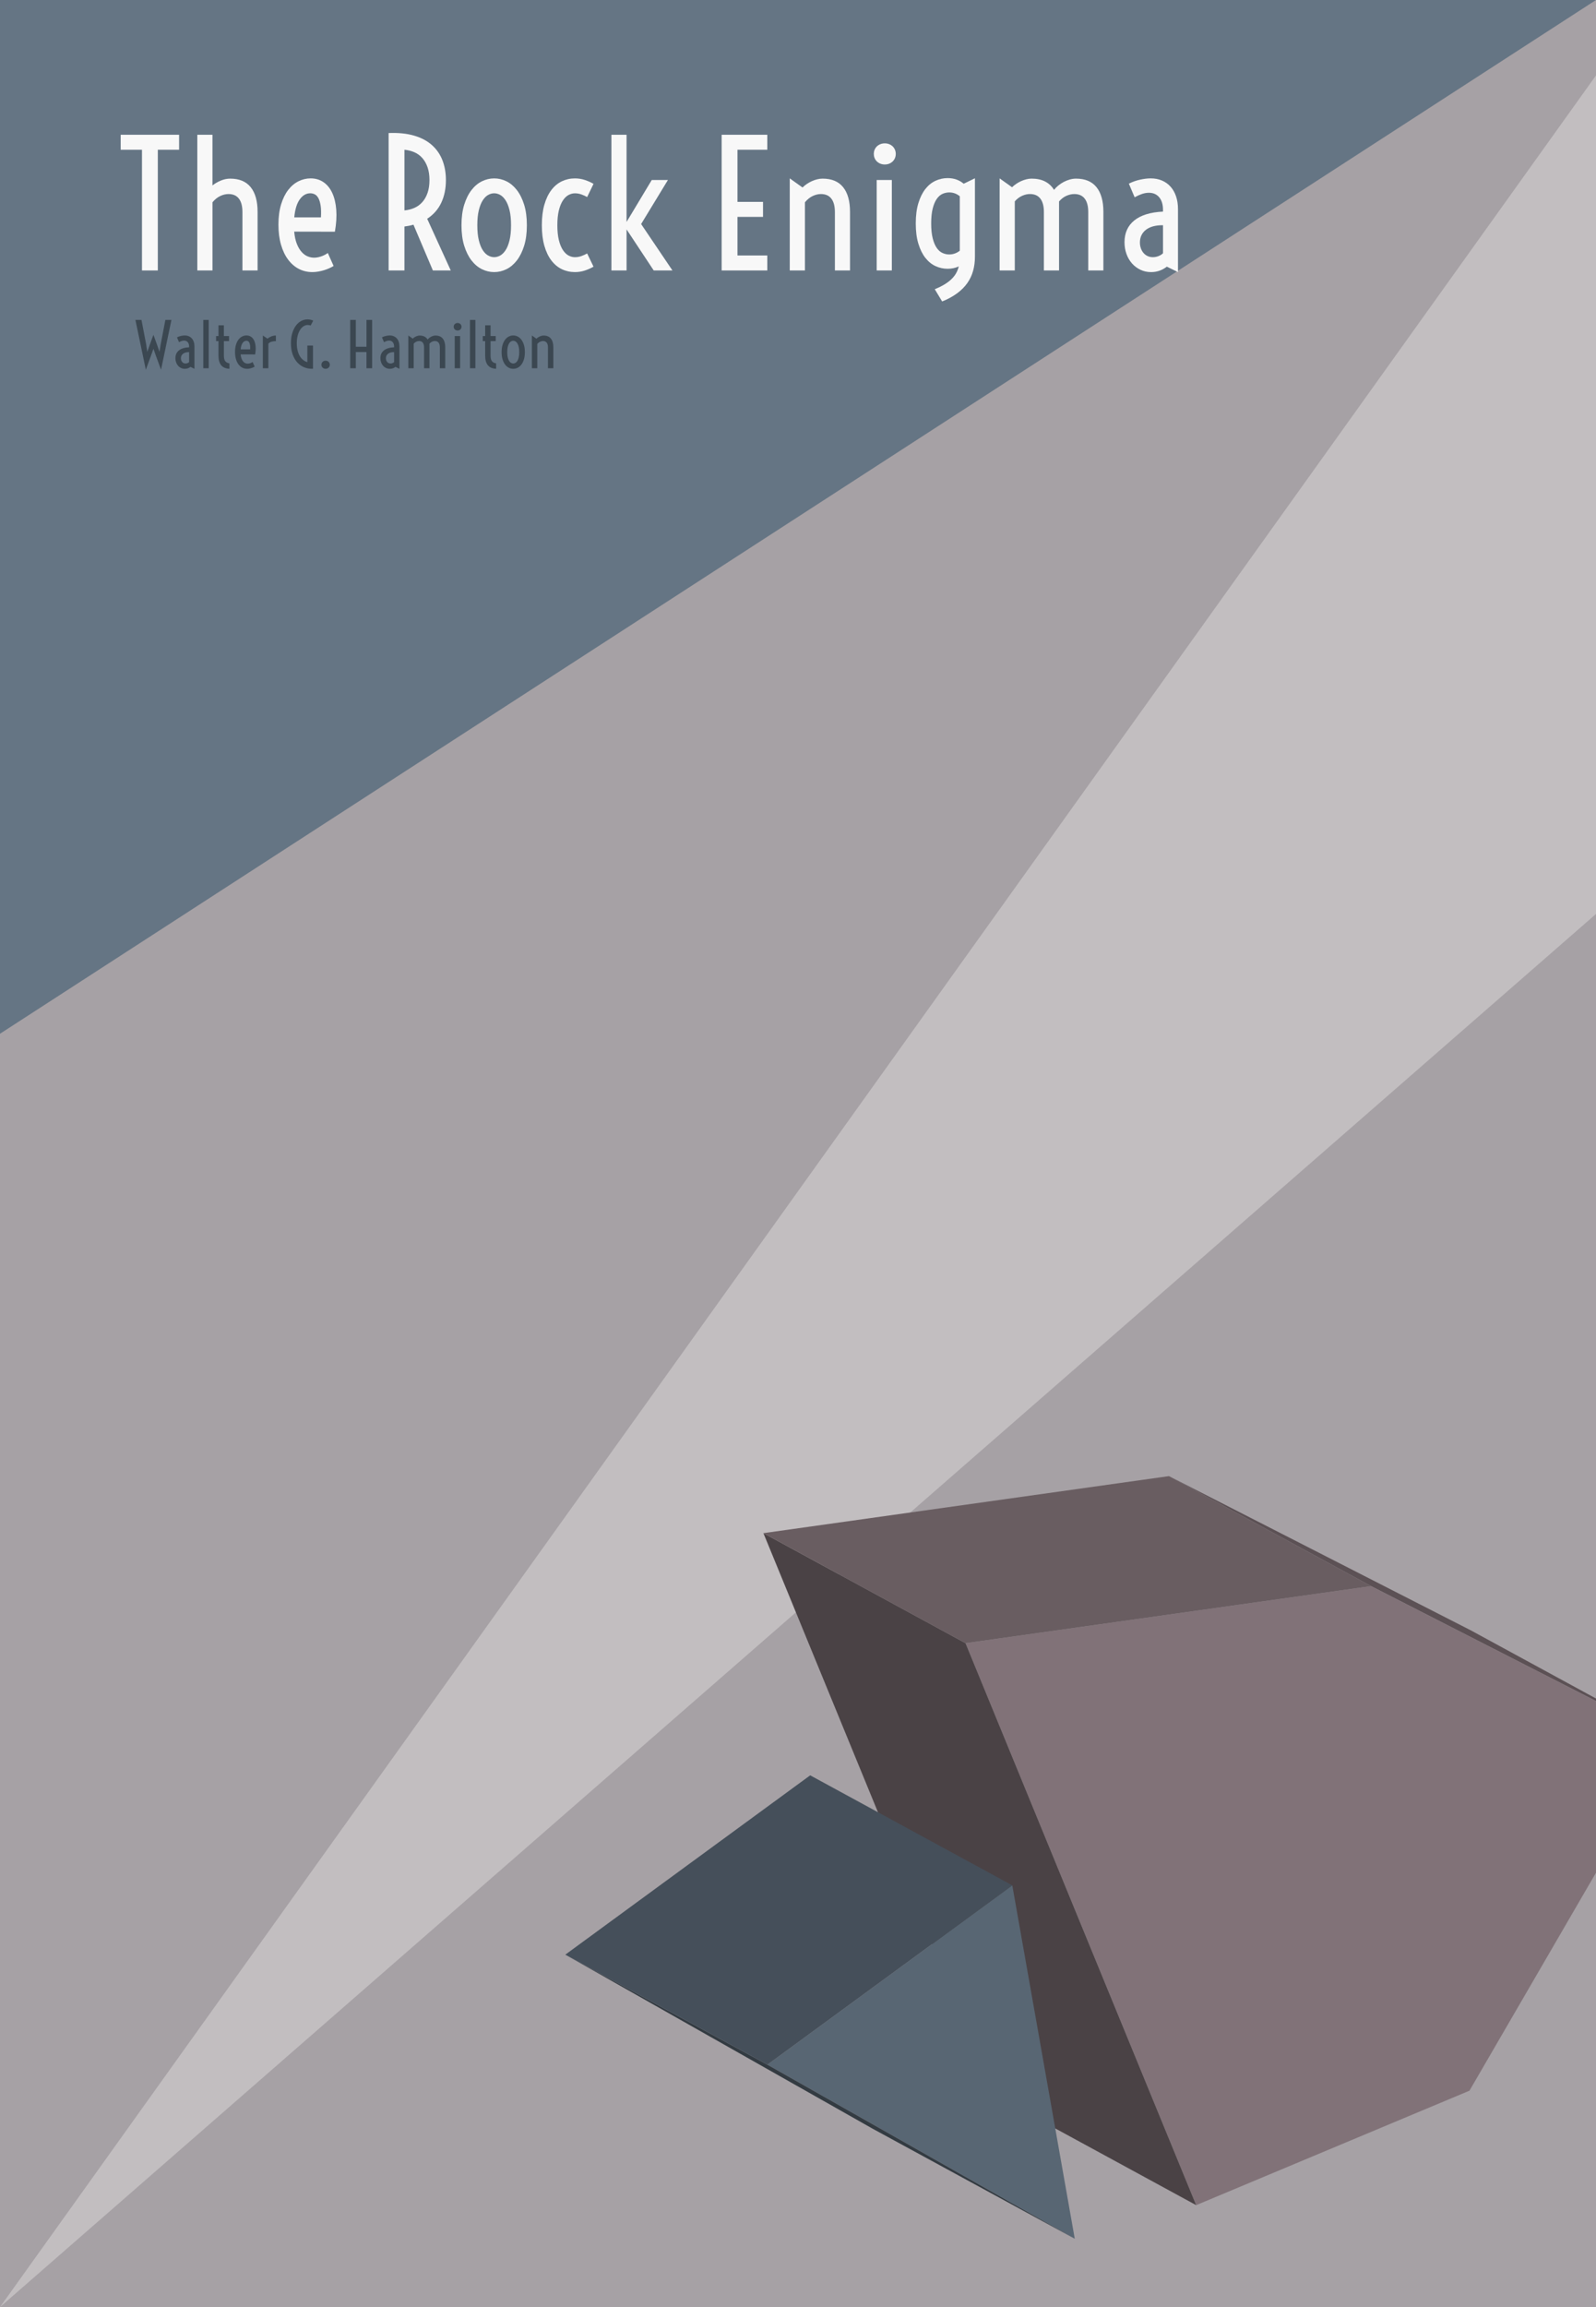 <?xml version="1.0" encoding="utf-8"?>
<!-- Generator: Adobe Illustrator 16.0.0, SVG Export Plug-In . SVG Version: 6.00 Build 0)  -->
<!DOCTYPE svg PUBLIC "-//W3C//DTD SVG 1.1//EN" "http://www.w3.org/Graphics/SVG/1.1/DTD/svg11.dtd">
<svg version="1.1" id="Layer_1" xmlns="http://www.w3.org/2000/svg" xmlns:xlink="http://www.w3.org/1999/xlink" x="0px" y="0px"
	 width="180px" height="260px" viewBox="0 0 180 260" enable-background="new 0 0 180 260" xml:space="preserve">
<rect fill="#A6A1A5" width="180" height="260"/>
<polyline fill="#C2BEC0" points="180,103 180,8.5 0,260 "/>
<polygon fill="#657584" points="0,116.5 180,0 0,0 "/>
<path fill="#C2BEC0" d="M180,258"/>
<g>
	<g>
		<g enable-background="new    ">
			<g>
				<polygon fill="#5C5155" points="154.631,178.752 131.838,166.354 165.873,183.732 188.667,196.131 				"/>
			</g>
			<g>
				<polygon fill="#817278" points="154.631,178.752 188.667,196.131 165.729,235.615 134.906,248.514 108.893,185.182 				"/>
			</g>
			<g>
				<polygon fill="#4A4245" points="134.906,248.514 112.111,236.113 86.099,172.781 108.893,185.182 				"/>
			</g>
			<g>
				<polygon fill="#695D61" points="108.893,185.182 86.099,172.781 131.838,166.354 154.631,178.752 				"/>
			</g>
		</g>
	</g>
</g>
<g>
	<g>
		<g enable-background="new    ">
			<g>
				<polygon fill="#586673" points="114.168,212.475 121.214,252.3 86.551,232.684 				"/>
			</g>
			<g>
				<polygon fill="#333B42" points="121.214,252.3 98.42,239.9 63.757,220.284 86.551,232.684 				"/>
			</g>
			<g>
				<polygon fill="#454F5A" points="86.551,232.684 63.757,220.284 91.375,200.075 114.168,212.475 				"/>
			</g>
		</g>
	</g>
</g>
<g enable-background="new    ">
	<path fill="#F8F8F8" d="M16.013,16.876h-2.401v-1.69h6.587v1.69h-2.4v13.605h-1.786V16.876z"/>
	<path fill="#F8F8F8" d="M22.253,15.186h1.709v5.714c0.281-0.225,0.598-0.408,0.95-0.553c0.352-0.144,0.701-0.216,1.047-0.216
		c1.024,0,1.795,0.321,2.314,0.965s0.778,1.57,0.778,2.78v6.605h-1.709v-6.587c0-0.659-0.133-1.162-0.398-1.507
		c-0.266-0.346-0.658-0.519-1.176-0.519c-0.307,0-0.619,0.075-0.936,0.226s-0.606,0.386-0.869,0.705v7.682h-1.709V15.186z"/>
	<path fill="#F8F8F8" d="M35.225,30.664c-0.55,0-1.058-0.12-1.522-0.36c-0.464-0.24-0.867-0.589-1.209-1.047
		c-0.343-0.457-0.61-1.018-0.802-1.68c-0.192-0.663-0.288-1.416-0.288-2.262c0-0.864,0.099-1.622,0.297-2.275
		c0.199-0.652,0.466-1.197,0.802-1.632c0.336-0.436,0.724-0.762,1.162-0.979c0.438-0.218,0.895-0.326,1.368-0.326
		c0.55,0,1.034,0.142,1.45,0.427s0.746,0.689,0.989,1.215c0.243,0.524,0.394,1.157,0.451,1.896s0.006,1.563-0.154,2.472
		l-4.589-0.009c0.051,0.55,0.152,1.013,0.302,1.387c0.15,0.375,0.33,0.677,0.538,0.907s0.434,0.396,0.677,0.495
		c0.243,0.099,0.486,0.148,0.729,0.148c0.147,0,0.296-0.016,0.446-0.048s0.294-0.073,0.432-0.125
		c0.138-0.051,0.264-0.108,0.379-0.173c0.115-0.063,0.211-0.125,0.288-0.183l0.653,1.46c-0.141,0.09-0.304,0.176-0.49,0.259
		c-0.186,0.084-0.382,0.157-0.59,0.222c-0.208,0.063-0.426,0.114-0.653,0.153C35.665,30.645,35.443,30.664,35.225,30.664z
		 M36.195,24.5c0.032-0.538,0.021-0.981-0.034-1.33c-0.054-0.349-0.138-0.627-0.25-0.836c-0.112-0.207-0.248-0.352-0.408-0.432
		c-0.16-0.08-0.33-0.12-0.509-0.12c-0.461,0-0.856,0.229-1.186,0.687c-0.33,0.458-0.536,1.135-0.62,2.031H36.195z"/>
	<path fill="#F8F8F8" d="M43.829,14.994c1.095-0.045,2.048,0.051,2.861,0.288c0.813,0.236,1.485,0.59,2.016,1.061
		s0.928,1.042,1.191,1.714c0.262,0.673,0.394,1.418,0.394,2.237c0,0.954-0.173,1.802-0.519,2.545
		c-0.346,0.742-0.877,1.348-1.594,1.814l2.66,5.828h-2.017l-2.189-5.156c-0.32,0.09-0.66,0.157-1.018,0.202v4.954h-1.786V14.994z
		 M45.614,23.712c0.41-0.038,0.788-0.134,1.133-0.288c0.346-0.153,0.643-0.372,0.893-0.657c0.25-0.285,0.445-0.632,0.585-1.042
		c0.141-0.409,0.211-0.887,0.211-1.431s-0.071-1.021-0.211-1.431c-0.141-0.409-0.336-0.757-0.585-1.042
		c-0.25-0.284-0.547-0.504-0.893-0.657s-0.724-0.25-1.133-0.288V23.712z"/>
	<path fill="#F8F8F8" d="M55.734,30.664c-0.48,0-0.941-0.109-1.382-0.326c-0.442-0.218-0.834-0.548-1.176-0.989
		c-0.343-0.441-0.616-0.992-0.821-1.651c-0.205-0.659-0.307-1.431-0.307-2.314c0-0.883,0.103-1.654,0.307-2.313
		c0.205-0.659,0.479-1.21,0.821-1.652c0.342-0.441,0.734-0.771,1.176-0.988c0.441-0.218,0.902-0.326,1.382-0.326
		s0.941,0.108,1.383,0.326c0.441,0.218,0.833,0.547,1.176,0.988c0.342,0.442,0.616,0.993,0.821,1.652
		c0.205,0.659,0.307,1.431,0.307,2.313c0,0.884-0.103,1.655-0.307,2.314c-0.205,0.659-0.479,1.21-0.821,1.651
		c-0.343,0.441-0.735,0.771-1.176,0.989C56.675,30.555,56.214,30.664,55.734,30.664z M55.734,28.983c0.23,0,0.458-0.062,0.682-0.188
		c0.224-0.124,0.427-0.327,0.61-0.609c0.183-0.281,0.33-0.652,0.442-1.113c0.112-0.461,0.168-1.024,0.168-1.69
		c0-0.665-0.056-1.228-0.168-1.685c-0.112-0.458-0.259-0.829-0.442-1.114c-0.183-0.284-0.386-0.489-0.61-0.614
		s-0.451-0.188-0.682-0.188s-0.458,0.062-0.682,0.188s-0.427,0.33-0.61,0.614c-0.182,0.285-0.33,0.656-0.441,1.114
		c-0.112,0.457-0.168,1.02-0.168,1.685c0,0.666,0.056,1.229,0.168,1.69c0.112,0.461,0.259,0.832,0.441,1.113
		c0.183,0.282,0.386,0.485,0.61,0.609C55.277,28.921,55.504,28.983,55.734,28.983z"/>
	<path fill="#F8F8F8" d="M64.846,30.664c-0.531,0-1.024-0.109-1.479-0.326c-0.455-0.218-0.85-0.548-1.186-0.989
		c-0.336-0.441-0.599-0.992-0.787-1.651c-0.189-0.659-0.283-1.431-0.283-2.314c0-0.883,0.094-1.654,0.283-2.313
		c0.188-0.659,0.451-1.21,0.787-1.652c0.336-0.441,0.731-0.771,1.186-0.988s0.947-0.326,1.479-0.326
		c0.391,0,0.767,0.061,1.128,0.182c0.361,0.122,0.683,0.266,0.965,0.433l-0.72,1.488c-0.186-0.109-0.398-0.207-0.639-0.293
		c-0.24-0.087-0.485-0.13-0.734-0.13s-0.493,0.064-0.729,0.192s-0.45,0.336-0.639,0.624s-0.339,0.661-0.451,1.118
		c-0.112,0.458-0.168,1.014-0.168,1.666c0,0.653,0.056,1.208,0.168,1.666c0.112,0.458,0.262,0.831,0.451,1.118
		c0.189,0.288,0.402,0.497,0.639,0.625s0.48,0.191,0.729,0.191s0.495-0.043,0.734-0.13c0.24-0.086,0.453-0.184,0.639-0.292
		l0.72,1.488c-0.282,0.166-0.604,0.311-0.965,0.432C65.613,30.603,65.237,30.664,64.846,30.664z"/>
	<path fill="#F8F8F8" d="M68.956,15.186h1.709v9.813h0.009l2.833-4.715h1.824l-3.024,4.965l3.534,5.232h-2.113l-3.062-4.628v4.628
		h-1.709V15.186z"/>
	<path fill="#F8F8F8" d="M81.39,15.186h5.146v1.69h-3.361v5.876h2.881v1.69h-2.881v4.35h3.361v1.689H81.39V15.186z"/>
	<path fill="#F8F8F8" d="M89.071,20.103l1.44,1.027c0.141-0.142,0.301-0.272,0.48-0.395c0.179-0.121,0.367-0.227,0.566-0.316
		c0.198-0.09,0.399-0.16,0.604-0.211c0.205-0.052,0.409-0.077,0.614-0.077c1.024,0,1.796,0.321,2.314,0.965s0.777,1.57,0.777,2.78
		v6.605H94.16v-6.587c0-0.659-0.133-1.162-0.398-1.507c-0.266-0.346-0.658-0.519-1.176-0.519c-0.308,0-0.619,0.075-0.937,0.226
		s-0.606,0.386-0.868,0.705v7.682h-1.71V20.103z"/>
	<path fill="#F8F8F8" d="M99.787,18.537c-0.186,0-0.355-0.032-0.51-0.096c-0.152-0.064-0.284-0.15-0.393-0.26
		c-0.109-0.108-0.192-0.235-0.25-0.379c-0.058-0.145-0.086-0.296-0.086-0.456s0.028-0.312,0.086-0.456
		c0.058-0.145,0.141-0.271,0.25-0.38c0.108-0.108,0.24-0.195,0.393-0.259c0.154-0.064,0.324-0.096,0.51-0.096
		s0.355,0.031,0.509,0.096c0.153,0.063,0.284,0.15,0.394,0.259c0.109,0.109,0.191,0.235,0.25,0.38
		c0.057,0.144,0.086,0.296,0.086,0.456s-0.029,0.312-0.086,0.456c-0.059,0.144-0.141,0.271-0.25,0.379
		c-0.109,0.109-0.24,0.195-0.394,0.26C100.143,18.505,99.973,18.537,99.787,18.537z M98.875,20.284h1.709v10.197h-1.709V20.284z"/>
	<path fill="#F8F8F8" d="M105.424,32.594c0.422-0.173,0.788-0.354,1.099-0.542c0.311-0.189,0.575-0.39,0.792-0.601
		c0.218-0.211,0.393-0.436,0.523-0.672c0.131-0.237,0.229-0.49,0.293-0.759c-0.365,0.18-0.784,0.269-1.258,0.269
		s-0.927-0.099-1.359-0.297c-0.432-0.199-0.812-0.506-1.143-0.922c-0.329-0.416-0.594-0.946-0.791-1.59
		c-0.199-0.643-0.299-1.409-0.299-2.299s0.1-1.656,0.299-2.3c0.197-0.644,0.462-1.173,0.791-1.589
		c0.33-0.416,0.711-0.724,1.143-0.922c0.433-0.198,0.886-0.298,1.359-0.298c0.711,0,1.315,0.211,1.814,0.634l1.268-0.614v8.823
		c0,0.576-0.068,1.112-0.207,1.608c-0.137,0.496-0.354,0.956-0.652,1.378c-0.297,0.423-0.68,0.807-1.147,1.152
		s-1.03,0.653-1.69,0.922L105.424,32.594z M107.055,28.677c0.225,0,0.438-0.037,0.639-0.111c0.202-0.073,0.387-0.177,0.553-0.312
		v-6.136c-0.346-0.288-0.742-0.432-1.191-0.432c-0.262,0-0.515,0.055-0.758,0.163s-0.459,0.298-0.648,0.566
		c-0.188,0.269-0.34,0.628-0.455,1.075c-0.115,0.448-0.174,1.012-0.174,1.69s0.059,1.241,0.174,1.689s0.267,0.807,0.455,1.075
		c0.189,0.27,0.405,0.458,0.648,0.566C106.54,28.622,106.793,28.677,107.055,28.677z"/>
	<path fill="#F8F8F8" d="M112.739,20.103l1.401,0.998c0.141-0.135,0.299-0.261,0.471-0.379c0.174-0.119,0.355-0.221,0.548-0.308
		c0.192-0.086,0.389-0.155,0.591-0.206c0.201-0.052,0.401-0.077,0.6-0.077c0.589,0,1.093,0.107,1.512,0.321
		c0.42,0.215,0.758,0.53,1.014,0.946c0.135-0.173,0.296-0.336,0.484-0.49c0.189-0.153,0.393-0.288,0.609-0.403
		c0.219-0.115,0.445-0.206,0.683-0.273c0.236-0.067,0.47-0.101,0.7-0.101c1.024,0,1.796,0.321,2.314,0.965s0.777,1.57,0.777,2.78
		v6.605h-1.709v-6.587c0-0.659-0.133-1.162-0.398-1.507c-0.266-0.346-0.657-0.519-1.176-0.519c-0.288,0-0.584,0.066-0.889,0.201
		c-0.304,0.135-0.58,0.346-0.83,0.634v7.777h-1.709v-6.587c0-0.659-0.133-1.162-0.398-1.507c-0.266-0.346-0.658-0.519-1.176-0.519
		c-0.289,0-0.583,0.066-0.884,0.201c-0.302,0.135-0.576,0.343-0.825,0.624v7.787h-1.71V20.103z"/>
	<path fill="#F8F8F8" d="M126.825,27.294c0-1.037,0.366-1.854,1.1-2.448c0.733-0.596,1.813-0.929,3.24-0.999v-0.201
		c0-0.602-0.143-1.072-0.427-1.412c-0.285-0.339-0.674-0.509-1.167-0.509c-0.256,0-0.521,0.047-0.792,0.14
		c-0.272,0.093-0.543,0.216-0.812,0.369l-0.653-1.536c0.404-0.205,0.826-0.355,1.268-0.451s0.842-0.144,1.201-0.144
		c0.461,0,0.879,0.08,1.258,0.239c0.377,0.16,0.7,0.39,0.969,0.687c0.27,0.298,0.477,0.661,0.625,1.09
		c0.146,0.429,0.221,0.916,0.221,1.46v7.086l-1.258-0.614c-0.244,0.191-0.514,0.342-0.812,0.451
		c-0.298,0.108-0.62,0.163-0.966,0.163c-0.435,0-0.836-0.088-1.205-0.265c-0.367-0.176-0.684-0.414-0.949-0.715
		s-0.473-0.656-0.62-1.065C126.898,28.209,126.825,27.768,126.825,27.294z M128.562,27.322c0,0.237,0.035,0.456,0.106,0.658
		c0.07,0.201,0.169,0.378,0.298,0.528c0.127,0.15,0.281,0.267,0.461,0.35c0.179,0.084,0.377,0.125,0.595,0.125
		c0.224,0,0.438-0.041,0.644-0.125c0.205-0.083,0.371-0.188,0.499-0.316v-3.159c-0.409-0.006-0.774,0.034-1.095,0.12
		c-0.32,0.087-0.592,0.215-0.816,0.384c-0.224,0.17-0.395,0.375-0.514,0.615C128.622,26.741,128.562,27.016,128.562,27.322z"/>
</g>
<g enable-background="new    ">
	<path fill="#3B4751" d="M15.272,36.055h0.684l0.523,2.725l0.133,0.875l0.308-0.875l0.383-1.046l0.383,1.046l0.304,0.875
		l0.137-0.875l0.523-2.725h0.684l-1.172,5.613l-0.588-1.597l-0.27-0.763l-0.27,0.763l-0.588,1.597L15.272,36.055z"/>
	<path fill="#3B4751" d="M19.784,40.365c0-0.369,0.13-0.66,0.392-0.871c0.261-0.213,0.645-0.331,1.153-0.355v-0.072
		c0-0.214-0.051-0.382-0.152-0.502c-0.101-0.121-0.24-0.182-0.415-0.182c-0.091,0-0.185,0.017-0.282,0.05
		c-0.097,0.033-0.193,0.077-0.289,0.132l-0.232-0.547c0.144-0.073,0.294-0.127,0.451-0.161s0.3-0.052,0.427-0.052
		c0.164,0,0.313,0.029,0.448,0.086s0.25,0.139,0.345,0.244c0.096,0.106,0.17,0.235,0.222,0.389c0.052,0.152,0.079,0.325,0.079,0.52
		v2.521l-0.448-0.219c-0.086,0.068-0.183,0.122-0.289,0.161c-0.106,0.039-0.221,0.058-0.344,0.058c-0.155,0-0.298-0.031-0.429-0.094
		c-0.131-0.062-0.244-0.147-0.339-0.254c-0.094-0.107-0.168-0.234-0.22-0.38S19.784,40.534,19.784,40.365z M20.403,40.375
		c0,0.085,0.013,0.163,0.038,0.234c0.025,0.072,0.061,0.135,0.106,0.188s0.1,0.095,0.164,0.124c0.064,0.03,0.134,0.045,0.212,0.045
		c0.08,0,0.156-0.015,0.229-0.045c0.073-0.029,0.132-0.066,0.178-0.112v-1.124c-0.146-0.003-0.276,0.012-0.39,0.042
		c-0.114,0.031-0.211,0.076-0.291,0.137s-0.141,0.134-0.183,0.219C20.424,40.169,20.403,40.266,20.403,40.375z"/>
	<path fill="#3B4751" d="M22.929,36.055h0.608V41.5h-0.608V36.055z"/>
	<path fill="#3B4751" d="M24.641,38.444h-0.27V37.87h0.27v-1.21h0.608v1.21h0.581v0.574H25.25v1.62c0,0.137,0.011,0.256,0.033,0.359
		c0.021,0.102,0.057,0.189,0.107,0.261c0.05,0.072,0.115,0.13,0.195,0.173s0.178,0.075,0.294,0.096v0.608
		c-0.415-0.019-0.725-0.149-0.93-0.395s-0.308-0.615-0.308-1.109V38.444z"/>
	<path fill="#3B4751" d="M27.868,41.564c-0.196,0-0.376-0.042-0.542-0.128c-0.165-0.085-0.309-0.209-0.431-0.372
		c-0.122-0.163-0.217-0.362-0.285-0.599c-0.068-0.235-0.103-0.504-0.103-0.805c0-0.308,0.035-0.577,0.106-0.81
		s0.166-0.427,0.286-0.582c0.119-0.154,0.257-0.271,0.413-0.348c0.156-0.078,0.319-0.117,0.487-0.117
		c0.196,0,0.368,0.051,0.516,0.152s0.266,0.246,0.352,0.433s0.14,0.412,0.161,0.675c0.021,0.264,0.002,0.557-0.055,0.881
		l-1.634-0.004c0.018,0.196,0.054,0.36,0.108,0.494c0.053,0.133,0.117,0.24,0.191,0.322c0.074,0.082,0.154,0.142,0.241,0.177
		s0.173,0.053,0.26,0.053c0.052,0,0.105-0.006,0.159-0.017c0.054-0.012,0.105-0.026,0.154-0.045
		c0.049-0.019,0.094-0.039,0.135-0.062s0.075-0.044,0.103-0.065l0.232,0.52c-0.05,0.032-0.108,0.063-0.174,0.093
		s-0.136,0.056-0.21,0.079c-0.074,0.022-0.151,0.041-0.232,0.055C28.024,41.559,27.945,41.564,27.868,41.564z M28.213,39.371
		c0.011-0.191,0.007-0.35-0.012-0.474c-0.019-0.124-0.049-0.224-0.089-0.298c-0.04-0.074-0.088-0.125-0.145-0.153
		s-0.117-0.043-0.181-0.043c-0.164,0-0.305,0.081-0.422,0.244c-0.118,0.163-0.191,0.404-0.221,0.724H28.213z"/>
	<path fill="#3B4751" d="M29.642,37.805l0.516,0.359c0.141-0.109,0.293-0.195,0.455-0.258s0.329-0.094,0.502-0.094v0.635
		c-0.182,0-0.344,0.02-0.483,0.059c-0.141,0.039-0.262,0.113-0.364,0.223V41.5h-0.625V37.805z"/>
	<path fill="#3B4751" d="M34.663,38.943h0.636v2.618c-0.339,0.014-0.66-0.038-0.962-0.155c-0.302-0.117-0.565-0.298-0.791-0.54
		c-0.226-0.243-0.404-0.548-0.537-0.915c-0.132-0.366-0.198-0.791-0.198-1.274c0-0.429,0.051-0.809,0.154-1.142
		s0.24-0.613,0.412-0.843c0.172-0.229,0.371-0.402,0.596-0.521c0.226-0.119,0.461-0.178,0.708-0.178
		c0.107,0,0.212,0.011,0.316,0.033c0.104,0.023,0.213,0.059,0.33,0.106l-0.287,0.55c-0.045-0.018-0.102-0.032-0.169-0.042
		c-0.067-0.011-0.125-0.016-0.176-0.016c-0.15,0-0.298,0.044-0.444,0.134c-0.146,0.088-0.276,0.22-0.392,0.393
		c-0.115,0.173-0.208,0.388-0.28,0.645c-0.071,0.256-0.107,0.552-0.107,0.887c0,0.299,0.03,0.568,0.089,0.809
		s0.141,0.45,0.246,0.629s0.23,0.326,0.376,0.442s0.307,0.199,0.482,0.249V38.943z"/>
	<path fill="#3B4751" d="M36.249,41.107c0-0.062,0.011-0.12,0.034-0.175s0.055-0.104,0.096-0.146s0.091-0.075,0.148-0.101
		c0.059-0.025,0.124-0.038,0.197-0.038c0.071,0,0.136,0.013,0.195,0.038s0.109,0.059,0.15,0.101s0.073,0.091,0.096,0.146
		s0.034,0.112,0.034,0.175c0,0.061-0.011,0.119-0.034,0.174s-0.055,0.103-0.096,0.144s-0.091,0.074-0.15,0.099
		c-0.059,0.025-0.124,0.038-0.195,0.038c-0.073,0-0.138-0.013-0.197-0.038c-0.058-0.024-0.107-0.058-0.148-0.099
		s-0.073-0.089-0.096-0.144S36.249,41.168,36.249,41.107z"/>
	<path fill="#3B4751" d="M39.496,36.055h0.636v3.021h1.2v-3.021h0.636V41.5h-0.636v-1.822h-1.2V41.5h-0.636V36.055z"/>
	<path fill="#3B4751" d="M42.903,40.365c0-0.369,0.13-0.66,0.392-0.871c0.261-0.213,0.645-0.331,1.153-0.355v-0.072
		c0-0.214-0.051-0.382-0.152-0.502c-0.101-0.121-0.24-0.182-0.415-0.182c-0.091,0-0.185,0.017-0.282,0.05
		c-0.097,0.033-0.193,0.077-0.289,0.132l-0.232-0.547c0.144-0.073,0.294-0.127,0.451-0.161s0.3-0.052,0.427-0.052
		c0.164,0,0.313,0.029,0.448,0.086s0.25,0.139,0.345,0.244c0.096,0.106,0.17,0.235,0.222,0.389c0.052,0.152,0.079,0.325,0.079,0.52
		v2.521l-0.448-0.219c-0.086,0.068-0.183,0.122-0.289,0.161c-0.106,0.039-0.221,0.058-0.344,0.058c-0.155,0-0.298-0.031-0.429-0.094
		c-0.131-0.062-0.244-0.147-0.339-0.254c-0.094-0.107-0.168-0.234-0.22-0.38S42.903,40.534,42.903,40.365z M43.522,40.375
		c0,0.085,0.013,0.163,0.038,0.234c0.025,0.072,0.061,0.135,0.106,0.188s0.1,0.095,0.164,0.124c0.064,0.03,0.134,0.045,0.212,0.045
		c0.08,0,0.156-0.015,0.229-0.045c0.073-0.029,0.132-0.066,0.178-0.112v-1.124c-0.146-0.003-0.276,0.012-0.39,0.042
		c-0.114,0.031-0.211,0.076-0.291,0.137s-0.141,0.134-0.183,0.219C43.543,40.169,43.522,40.266,43.522,40.375z"/>
	<path fill="#3B4751" d="M46.048,37.805l0.499,0.355c0.05-0.047,0.106-0.093,0.167-0.135s0.126-0.078,0.195-0.109
		c0.068-0.03,0.138-0.055,0.21-0.073c0.071-0.019,0.143-0.027,0.213-0.027c0.209,0,0.389,0.038,0.539,0.114
		c0.149,0.076,0.269,0.188,0.36,0.337c0.048-0.062,0.105-0.12,0.173-0.175c0.067-0.055,0.139-0.102,0.217-0.143
		s0.158-0.074,0.243-0.098c0.084-0.024,0.167-0.036,0.25-0.036c0.365,0,0.639,0.114,0.824,0.344
		c0.185,0.229,0.277,0.559,0.277,0.989V41.5h-0.608v-2.345c0-0.234-0.047-0.413-0.142-0.536c-0.095-0.123-0.234-0.186-0.419-0.186
		c-0.103,0-0.208,0.024-0.316,0.072c-0.108,0.048-0.207,0.123-0.295,0.226V41.5h-0.608v-2.345c0-0.234-0.047-0.413-0.142-0.536
		c-0.094-0.123-0.234-0.186-0.418-0.186c-0.103,0-0.208,0.024-0.314,0.072s-0.205,0.122-0.294,0.223V41.5h-0.608V37.805z"/>
	<path fill="#3B4751" d="M51.609,37.248c-0.066,0-0.126-0.012-0.181-0.034s-0.102-0.054-0.14-0.093
		c-0.039-0.038-0.068-0.083-0.089-0.135c-0.021-0.051-0.031-0.105-0.031-0.162s0.01-0.111,0.031-0.162
		c0.021-0.052,0.05-0.097,0.089-0.135c0.039-0.039,0.085-0.07,0.14-0.093s0.115-0.034,0.181-0.034s0.126,0.012,0.181,0.034
		s0.102,0.054,0.14,0.093c0.039,0.038,0.068,0.083,0.089,0.135c0.021,0.051,0.031,0.105,0.031,0.162s-0.01,0.111-0.031,0.162
		c-0.021,0.052-0.05,0.097-0.089,0.135c-0.039,0.039-0.085,0.07-0.14,0.093S51.675,37.248,51.609,37.248z M51.284,37.87h0.608v3.63
		h-0.608V37.87z"/>
	<path fill="#3B4751" d="M53.007,36.055h0.608V41.5h-0.608V36.055z"/>
	<path fill="#3B4751" d="M54.719,38.444h-0.27V37.87h0.27v-1.21h0.608v1.21h0.581v0.574h-0.581v1.62
		c0,0.137,0.011,0.256,0.033,0.359c0.021,0.102,0.057,0.189,0.107,0.261c0.05,0.072,0.115,0.13,0.195,0.173s0.178,0.075,0.294,0.096
		v0.608c-0.415-0.019-0.725-0.149-0.93-0.395s-0.308-0.615-0.308-1.109V38.444z"/>
	<path fill="#3B4751" d="M57.884,41.564c-0.171,0-0.335-0.038-0.492-0.115c-0.157-0.078-0.297-0.195-0.419-0.353
		c-0.122-0.157-0.219-0.354-0.292-0.588S56.572,40,56.572,39.686s0.037-0.59,0.109-0.824s0.17-0.431,0.292-0.588
		c0.122-0.157,0.262-0.274,0.419-0.352c0.157-0.078,0.321-0.117,0.492-0.117s0.335,0.039,0.492,0.117
		c0.157,0.077,0.297,0.194,0.419,0.352c0.122,0.157,0.219,0.354,0.292,0.588s0.109,0.51,0.109,0.824s-0.037,0.589-0.109,0.823
		s-0.17,0.431-0.292,0.588c-0.122,0.157-0.262,0.274-0.419,0.353C58.219,41.526,58.055,41.564,57.884,41.564z M57.884,40.967
		c0.082,0,0.163-0.022,0.243-0.066c0.08-0.045,0.152-0.117,0.217-0.217c0.064-0.101,0.117-0.232,0.157-0.396
		c0.04-0.164,0.06-0.365,0.06-0.602c0-0.237-0.02-0.438-0.06-0.601c-0.04-0.163-0.093-0.295-0.157-0.396
		c-0.065-0.102-0.138-0.174-0.217-0.219c-0.08-0.044-0.161-0.066-0.243-0.066s-0.163,0.022-0.243,0.066
		c-0.08,0.045-0.152,0.117-0.217,0.219c-0.064,0.102-0.117,0.233-0.157,0.396c-0.04,0.163-0.06,0.363-0.06,0.601
		c0,0.236,0.02,0.438,0.06,0.602c0.04,0.164,0.093,0.296,0.157,0.396c0.065,0.1,0.138,0.172,0.217,0.217
		C57.721,40.944,57.802,40.967,57.884,40.967z"/>
	<path fill="#3B4751" d="M59.986,37.805l0.513,0.366c0.05-0.05,0.107-0.097,0.171-0.14c0.064-0.044,0.131-0.081,0.202-0.113
		s0.143-0.057,0.215-0.075s0.146-0.027,0.219-0.027c0.365,0,0.639,0.114,0.824,0.344c0.185,0.229,0.277,0.559,0.277,0.989V41.5
		h-0.608v-2.345c0-0.234-0.047-0.413-0.142-0.536c-0.094-0.123-0.234-0.186-0.418-0.186c-0.109,0-0.22,0.027-0.333,0.081
		c-0.112,0.054-0.216,0.137-0.309,0.251V41.5h-0.608V37.805z"/>
</g>
</svg>
